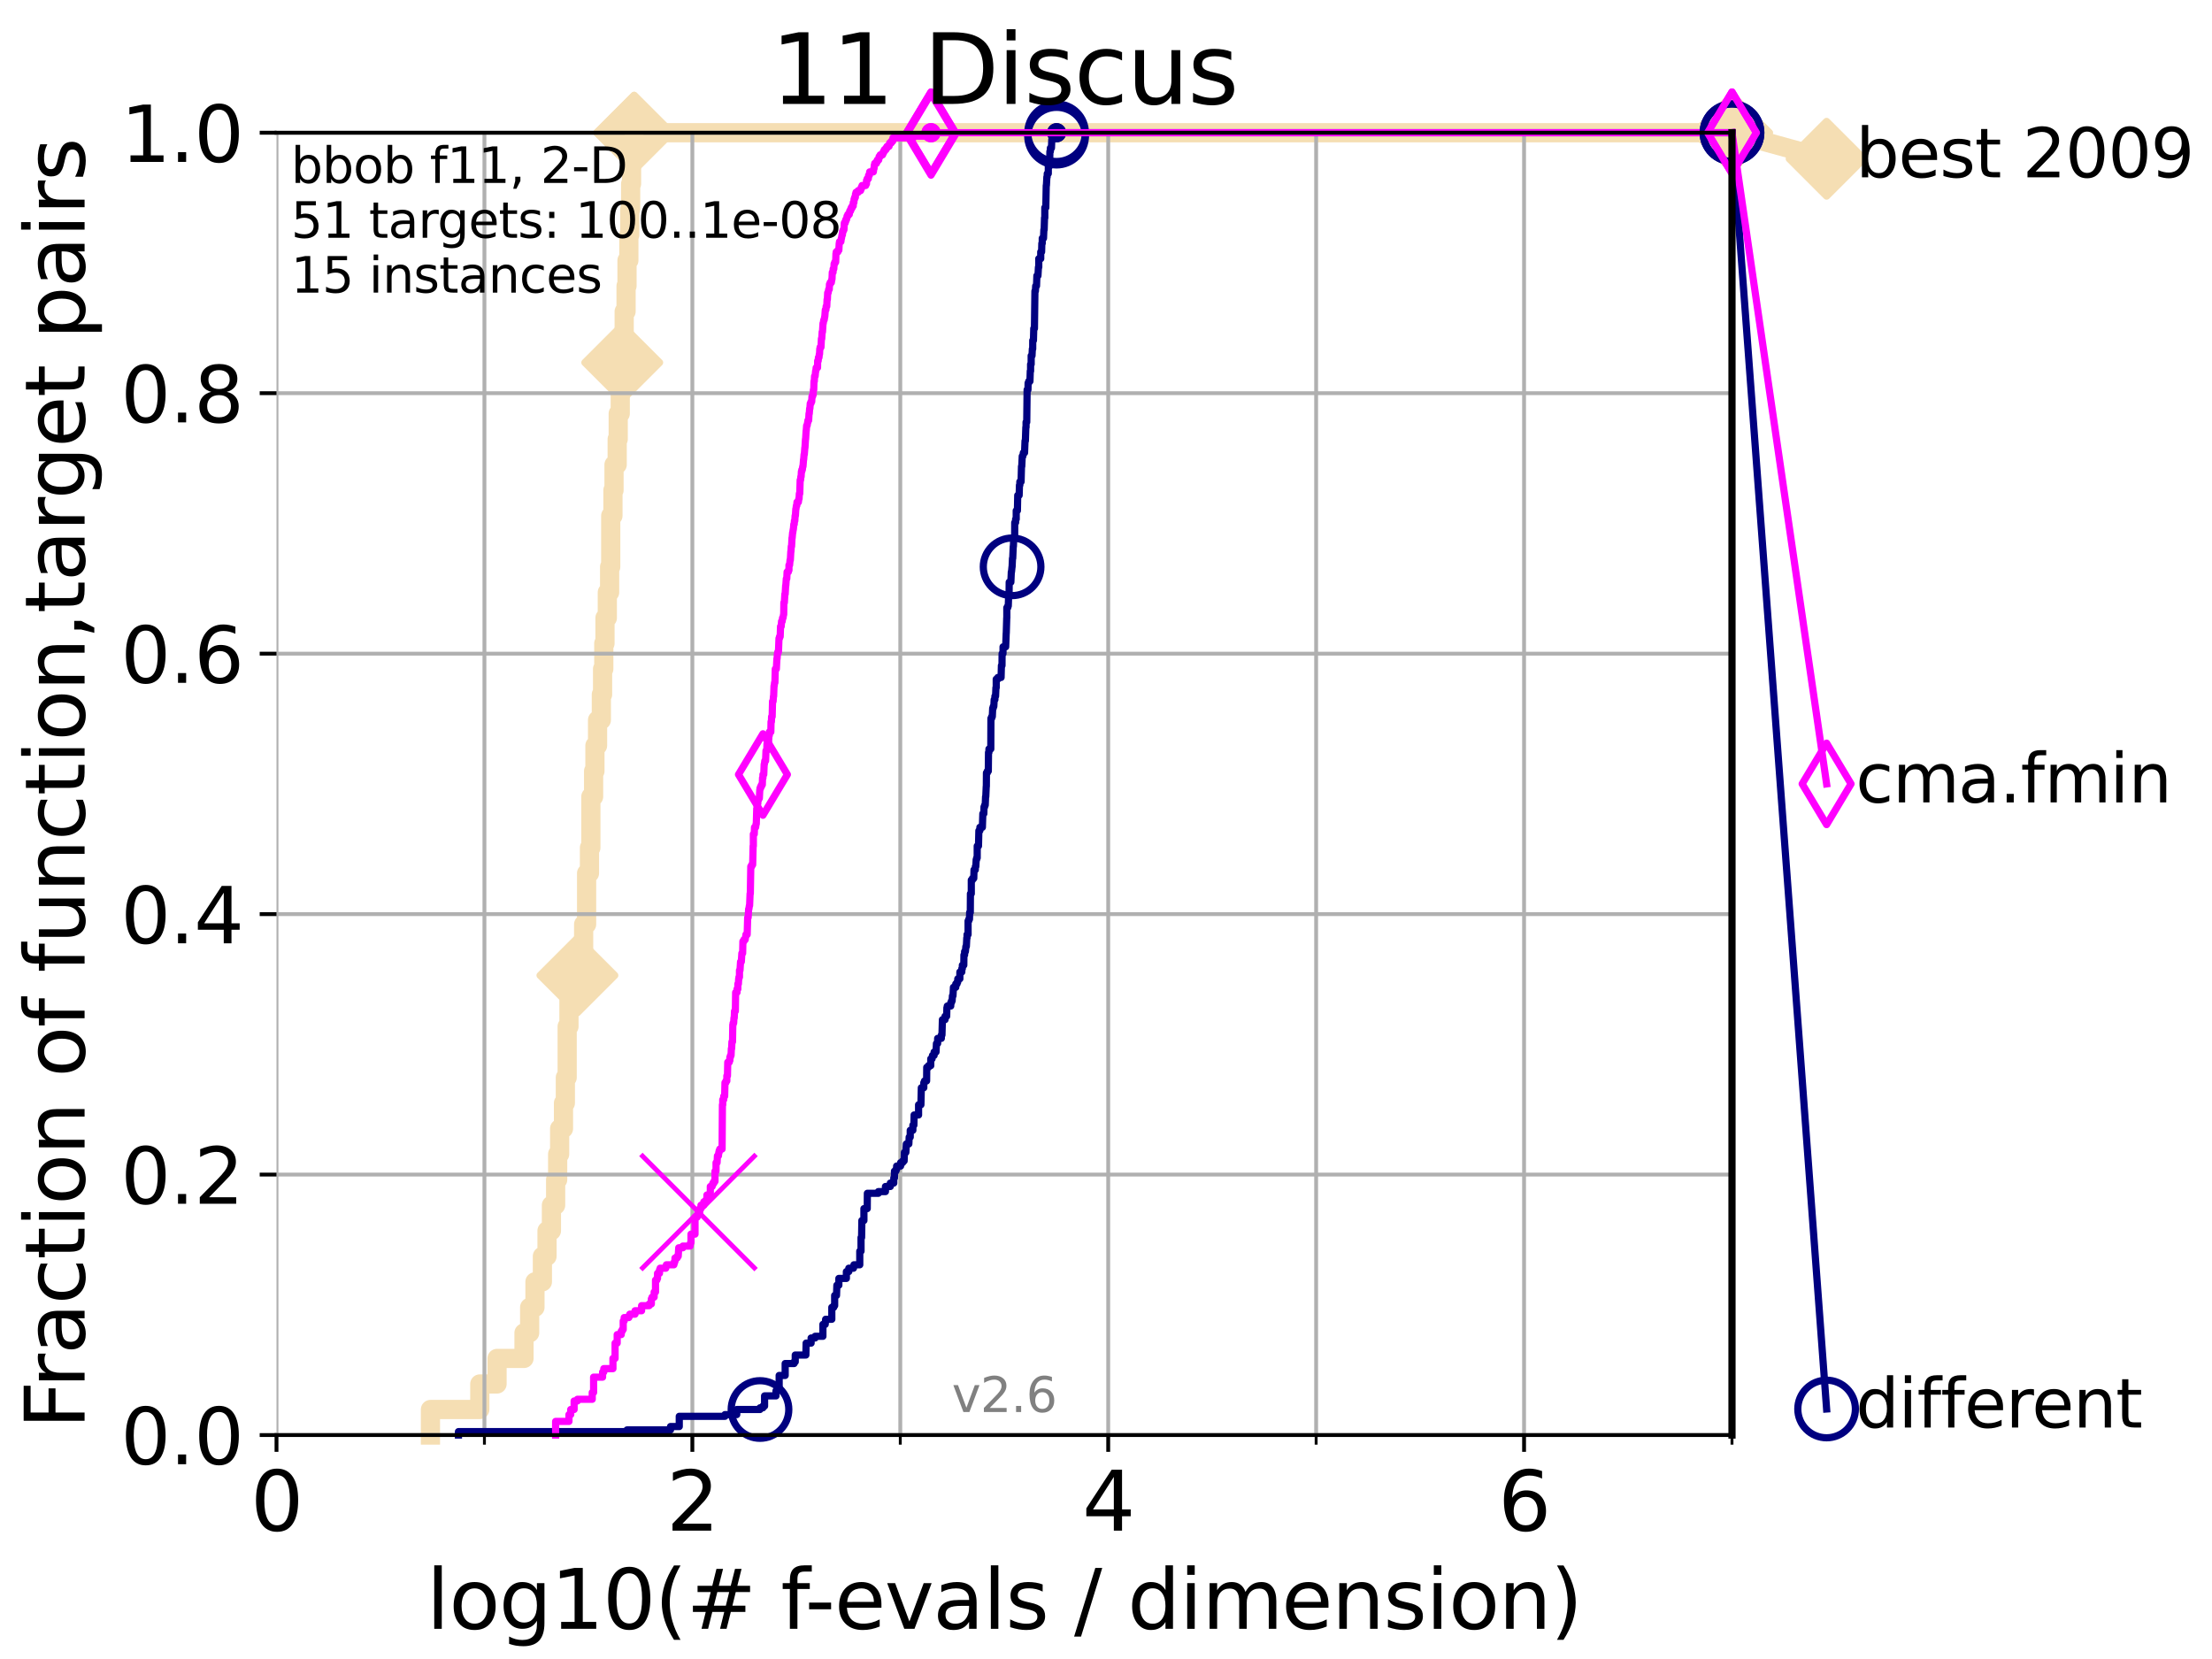 <?xml version="1.0" encoding="utf-8" standalone="no"?>
<!DOCTYPE svg PUBLIC "-//W3C//DTD SVG 1.1//EN"
  "http://www.w3.org/Graphics/SVG/1.1/DTD/svg11.dtd">
<svg height="345.6pt" version="1.1" viewBox="0 0 460.8 345.6" width="460.8pt" xmlns="http://www.w3.org/2000/svg" xmlns:xlink="http://www.w3.org/1999/xlink">
 <defs>
  <style type="text/css">*{stroke-linecap:butt;stroke-linejoin:round;}</style>
 </defs>
 <g id="figure_1">
  <g id="patch_1">
   <path d="M 0 345.6 
L 460.8 345.6 
L 460.8 0 
L 0 0 
z
" style="fill:#ffffff;"/>
  </g>
  <g id="axes_1">
   <g id="patch_2">
    <path d="M 57.6 298.944 
L 360.806 298.944 
L 360.806 27.648 
L 57.6 27.648 
z
" style="fill:#ffffff;"/>
   </g>
   <g id="line2d_1">
    <path d="M 89.669 298.944 
L 89.669 293.624 
L 99.95 293.624 
L 99.95 288.305 
L 103.544 288.305 
L 103.544 282.985 
L 109.159 282.985 
L 109.159 277.666 
L 110.336 277.666 
L 110.336 272.346 
L 111.442 272.346 
L 111.442 267.027 
L 112.989 267.027 
L 112.989 261.707 
L 113.954 261.707 
L 113.954 256.388 
L 114.872 256.388 
L 114.872 251.068 
L 115.747 251.068 
L 115.747 245.749 
L 116.17 245.749 
L 116.17 240.429 
L 116.584 240.429 
L 116.584 235.11 
L 117.384 235.11 
L 117.384 229.79 
L 117.772 229.79 
L 117.772 224.471 
L 118.152 224.471 
L 118.152 213.832 
L 118.525 213.832 
L 118.525 208.512 
L 119.6 208.512 
L 119.6 203.192 
L 120.284 203.192 
L 120.284 197.873 
L 121.582 197.873 
L 121.582 192.553 
L 122.199 192.553 
L 122.199 181.914 
L 122.796 181.914 
L 122.796 176.595 
L 123.088 176.595 
L 123.088 165.956 
L 123.658 165.956 
L 123.658 160.636 
L 123.936 160.636 
L 123.936 155.317 
L 124.482 155.317 
L 124.482 149.997 
L 125.271 149.997 
L 125.271 144.678 
L 125.527 144.678 
L 125.527 139.358 
L 125.779 139.358 
L 125.779 134.039 
L 126.029 134.039 
L 126.029 128.719 
L 126.517 128.719 
L 126.517 123.4 
L 126.994 123.4 
L 126.994 118.08 
L 127.227 118.08 
L 127.227 107.441 
L 127.686 107.441 
L 127.686 102.121 
L 127.911 102.121 
L 127.911 96.802 
L 128.571 96.802 
L 128.571 91.482 
L 128.786 91.482 
L 128.786 86.163 
L 129.209 86.163 
L 129.209 80.843 
L 129.417 80.843 
L 129.417 75.524 
L 129.623 75.524 
L 129.623 70.204 
L 130.027 70.204 
L 130.027 64.885 
L 130.423 64.885 
L 130.423 59.565 
L 130.618 59.565 
L 130.618 54.246 
L 131.002 54.246 
L 131.002 48.926 
L 131.191 48.926 
L 131.191 43.607 
L 131.378 43.607 
L 131.378 38.287 
L 131.564 38.287 
L 131.564 32.968 
L 132.109 32.968 
L 132.109 27.648 
L 360.806 27.648 
" style="fill:none;stroke:#f5deb3;stroke-linecap:square;stroke-width:4;"/>
   </g>
   <g id="line2d_2">
    <defs>
     <path d="M -0 7.778 
L 7.778 0 
L 0 -7.778 
L -7.778 -0 
z
" id="m43b113a733" style="stroke:#f5deb3;stroke-linejoin:miter;stroke-width:1.5;"/>
    </defs>
    <g>
     <use style="fill:#f5deb3;stroke:#f5deb3;stroke-linejoin:miter;stroke-width:1.5;" x="120.284" xlink:href="#m43b113a733" y="203.192"/>
     <use style="fill:#f5deb3;stroke:#f5deb3;stroke-linejoin:miter;stroke-width:1.5;" x="129.623" xlink:href="#m43b113a733" y="75.524"/>
     <use style="fill:#f5deb3;stroke:#f5deb3;stroke-linejoin:miter;stroke-width:1.5;" x="132.109" xlink:href="#m43b113a733" y="27.648"/>
     <use style="fill:#f5deb3;stroke:#f5deb3;stroke-linejoin:miter;stroke-width:1.5;" x="132.109" xlink:href="#m43b113a733" y="27.648"/>
     <use style="fill:#f5deb3;stroke:#f5deb3;stroke-linejoin:miter;stroke-width:1.5;" x="360.806" xlink:href="#m43b113a733" y="27.648"/>
    </g>
   </g>
   <g id="line2d_3">
    <path style="fill:none;stroke:#f5deb3;stroke-linecap:square;stroke-width:4;"/>
    <g/>
   </g>
   <g id="line2d_4">
    <path d="M 360.806 27.648 
L 380.515 33.074 
" style="fill:none;stroke:#f5deb3;stroke-linecap:square;stroke-width:4;"/>
    <g>
     <use style="fill:#f5deb3;stroke:#f5deb3;stroke-linejoin:miter;stroke-width:1.5;" x="360.806" xlink:href="#m43b113a733" y="27.648"/>
     <use style="fill:#f5deb3;stroke:#f5deb3;stroke-linejoin:miter;stroke-width:1.5;" x="380.515" xlink:href="#m43b113a733" y="33.074"/>
    </g>
   </g>
   <g id="matplotlib.axis_1">
    <g id="xtick_1">
     <g id="line2d_5">
      <path clip-path="url(#pad94ef87b3)" d="M 57.6 298.944 
L 57.6 27.648 
" style="fill:none;stroke:#b0b0b0;stroke-linecap:square;stroke-width:0.8;"/>
     </g>
     <g id="line2d_6">
      <defs>
       <path d="M 0 0 
L 0 3.5 
" id="m885eb5b115" style="stroke:#000000;stroke-width:0.8;"/>
      </defs>
      <g>
       <use style="stroke:#000000;stroke-width:0.8;" x="57.6" xlink:href="#m885eb5b115" y="298.944"/>
      </g>
     </g>
     <g id="text_1">
      <!-- 0 -->
      <g transform="translate(52.192 318.861)scale(0.17 -0.17)">
       <defs>
        <path d="M 2034 4250 
Q 1547 4250 1301 3770 
Q 1056 3291 1056 2328 
Q 1056 1369 1301 889 
Q 1547 409 2034 409 
Q 2525 409 2770 889 
Q 3016 1369 3016 2328 
Q 3016 3291 2770 3770 
Q 2525 4250 2034 4250 
z
M 2034 4750 
Q 2819 4750 3233 4129 
Q 3647 3509 3647 2328 
Q 3647 1150 3233 529 
Q 2819 -91 2034 -91 
Q 1250 -91 836 529 
Q 422 1150 422 2328 
Q 422 3509 836 4129 
Q 1250 4750 2034 4750 
z
" id="DejaVuSans-30" transform="scale(0.016)"/>
       </defs>
       <use xlink:href="#DejaVuSans-30"/>
      </g>
     </g>
    </g>
    <g id="xtick_2">
     <g id="line2d_7">
      <path clip-path="url(#pad94ef87b3)" d="M 144.23 298.944 
L 144.23 27.648 
" style="fill:none;stroke:#b0b0b0;stroke-linecap:square;stroke-width:0.8;"/>
     </g>
     <g id="line2d_8">
      <g>
       <use style="stroke:#000000;stroke-width:0.8;" x="144.23" xlink:href="#m885eb5b115" y="298.944"/>
      </g>
     </g>
     <g id="text_2">
      <!-- 2 -->
      <g transform="translate(138.822 318.861)scale(0.17 -0.17)">
       <defs>
        <path d="M 1228 531 
L 3431 531 
L 3431 0 
L 469 0 
L 469 531 
Q 828 903 1448 1529 
Q 2069 2156 2228 2338 
Q 2531 2678 2651 2914 
Q 2772 3150 2772 3378 
Q 2772 3750 2511 3984 
Q 2250 4219 1831 4219 
Q 1534 4219 1204 4116 
Q 875 4013 500 3803 
L 500 4441 
Q 881 4594 1212 4672 
Q 1544 4750 1819 4750 
Q 2544 4750 2975 4387 
Q 3406 4025 3406 3419 
Q 3406 3131 3298 2873 
Q 3191 2616 2906 2266 
Q 2828 2175 2409 1742 
Q 1991 1309 1228 531 
z
" id="DejaVuSans-32" transform="scale(0.016)"/>
       </defs>
       <use xlink:href="#DejaVuSans-32"/>
      </g>
     </g>
    </g>
    <g id="xtick_3">
     <g id="line2d_9">
      <path clip-path="url(#pad94ef87b3)" d="M 230.861 298.944 
L 230.861 27.648 
" style="fill:none;stroke:#b0b0b0;stroke-linecap:square;stroke-width:0.8;"/>
     </g>
     <g id="line2d_10">
      <g>
       <use style="stroke:#000000;stroke-width:0.8;" x="230.861" xlink:href="#m885eb5b115" y="298.944"/>
      </g>
     </g>
     <g id="text_3">
      <!-- 4 -->
      <g transform="translate(225.453 318.861)scale(0.17 -0.17)">
       <defs>
        <path d="M 2419 4116 
L 825 1625 
L 2419 1625 
L 2419 4116 
z
M 2253 4666 
L 3047 4666 
L 3047 1625 
L 3713 1625 
L 3713 1100 
L 3047 1100 
L 3047 0 
L 2419 0 
L 2419 1100 
L 313 1100 
L 313 1709 
L 2253 4666 
z
" id="DejaVuSans-34" transform="scale(0.016)"/>
       </defs>
       <use xlink:href="#DejaVuSans-34"/>
      </g>
     </g>
    </g>
    <g id="xtick_4">
     <g id="line2d_11">
      <path clip-path="url(#pad94ef87b3)" d="M 317.491 298.944 
L 317.491 27.648 
" style="fill:none;stroke:#b0b0b0;stroke-linecap:square;stroke-width:0.8;"/>
     </g>
     <g id="line2d_12">
      <g>
       <use style="stroke:#000000;stroke-width:0.8;" x="317.491" xlink:href="#m885eb5b115" y="298.944"/>
      </g>
     </g>
     <g id="text_4">
      <!-- 6 -->
      <g transform="translate(312.083 318.861)scale(0.17 -0.17)">
       <defs>
        <path d="M 2113 2584 
Q 1688 2584 1439 2293 
Q 1191 2003 1191 1497 
Q 1191 994 1439 701 
Q 1688 409 2113 409 
Q 2538 409 2786 701 
Q 3034 994 3034 1497 
Q 3034 2003 2786 2293 
Q 2538 2584 2113 2584 
z
M 3366 4563 
L 3366 3988 
Q 3128 4100 2886 4159 
Q 2644 4219 2406 4219 
Q 1781 4219 1451 3797 
Q 1122 3375 1075 2522 
Q 1259 2794 1537 2939 
Q 1816 3084 2150 3084 
Q 2853 3084 3261 2657 
Q 3669 2231 3669 1497 
Q 3669 778 3244 343 
Q 2819 -91 2113 -91 
Q 1303 -91 875 529 
Q 447 1150 447 2328 
Q 447 3434 972 4092 
Q 1497 4750 2381 4750 
Q 2619 4750 2861 4703 
Q 3103 4656 3366 4563 
z
" id="DejaVuSans-36" transform="scale(0.016)"/>
       </defs>
       <use xlink:href="#DejaVuSans-36"/>
      </g>
     </g>
    </g>
    <g id="xtick_5">
     <g id="line2d_13">
      <path clip-path="url(#pad94ef87b3)" d="M 100.915 298.944 
L 100.915 27.648 
" style="fill:none;stroke:#b0b0b0;stroke-linecap:square;stroke-width:0.8;"/>
     </g>
     <g id="line2d_14">
      <defs>
       <path d="M 0 0 
L 0 2 
" id="m497af20adf" style="stroke:#000000;stroke-width:0.6;"/>
      </defs>
      <g>
       <use style="stroke:#000000;stroke-width:0.6;" x="100.915" xlink:href="#m497af20adf" y="298.944"/>
      </g>
     </g>
    </g>
    <g id="xtick_6">
     <g id="line2d_15">
      <path clip-path="url(#pad94ef87b3)" d="M 187.546 298.944 
L 187.546 27.648 
" style="fill:none;stroke:#b0b0b0;stroke-linecap:square;stroke-width:0.8;"/>
     </g>
     <g id="line2d_16">
      <g>
       <use style="stroke:#000000;stroke-width:0.6;" x="187.546" xlink:href="#m497af20adf" y="298.944"/>
      </g>
     </g>
    </g>
    <g id="xtick_7">
     <g id="line2d_17">
      <path clip-path="url(#pad94ef87b3)" d="M 274.176 298.944 
L 274.176 27.648 
" style="fill:none;stroke:#b0b0b0;stroke-linecap:square;stroke-width:0.8;"/>
     </g>
     <g id="line2d_18">
      <g>
       <use style="stroke:#000000;stroke-width:0.6;" x="274.176" xlink:href="#m497af20adf" y="298.944"/>
      </g>
     </g>
    </g>
    <g id="xtick_8">
     <g id="line2d_19">
      <path clip-path="url(#pad94ef87b3)" d="M 360.806 298.944 
L 360.806 27.648 
" style="fill:none;stroke:#b0b0b0;stroke-linecap:square;stroke-width:0.8;"/>
     </g>
     <g id="line2d_20">
      <g>
       <use style="stroke:#000000;stroke-width:0.6;" x="360.806" xlink:href="#m497af20adf" y="298.944"/>
      </g>
     </g>
    </g>
    <g id="text_5">
     <!-- log10(# f-evals / dimension) -->
     <g transform="translate(88.823 339.314)scale(0.17 -0.17)">
      <defs>
       <path d="M 603 4863 
L 1178 4863 
L 1178 0 
L 603 0 
L 603 4863 
z
" id="DejaVuSans-6c" transform="scale(0.016)"/>
       <path d="M 1959 3097 
Q 1497 3097 1228 2736 
Q 959 2375 959 1747 
Q 959 1119 1226 758 
Q 1494 397 1959 397 
Q 2419 397 2687 759 
Q 2956 1122 2956 1747 
Q 2956 2369 2687 2733 
Q 2419 3097 1959 3097 
z
M 1959 3584 
Q 2709 3584 3137 3096 
Q 3566 2609 3566 1747 
Q 3566 888 3137 398 
Q 2709 -91 1959 -91 
Q 1206 -91 779 398 
Q 353 888 353 1747 
Q 353 2609 779 3096 
Q 1206 3584 1959 3584 
z
" id="DejaVuSans-6f" transform="scale(0.016)"/>
       <path d="M 2906 1791 
Q 2906 2416 2648 2759 
Q 2391 3103 1925 3103 
Q 1463 3103 1205 2759 
Q 947 2416 947 1791 
Q 947 1169 1205 825 
Q 1463 481 1925 481 
Q 2391 481 2648 825 
Q 2906 1169 2906 1791 
z
M 3481 434 
Q 3481 -459 3084 -895 
Q 2688 -1331 1869 -1331 
Q 1566 -1331 1297 -1286 
Q 1028 -1241 775 -1147 
L 775 -588 
Q 1028 -725 1275 -790 
Q 1522 -856 1778 -856 
Q 2344 -856 2625 -561 
Q 2906 -266 2906 331 
L 2906 616 
Q 2728 306 2450 153 
Q 2172 0 1784 0 
Q 1141 0 747 490 
Q 353 981 353 1791 
Q 353 2603 747 3093 
Q 1141 3584 1784 3584 
Q 2172 3584 2450 3431 
Q 2728 3278 2906 2969 
L 2906 3500 
L 3481 3500 
L 3481 434 
z
" id="DejaVuSans-67" transform="scale(0.016)"/>
       <path d="M 794 531 
L 1825 531 
L 1825 4091 
L 703 3866 
L 703 4441 
L 1819 4666 
L 2450 4666 
L 2450 531 
L 3481 531 
L 3481 0 
L 794 0 
L 794 531 
z
" id="DejaVuSans-31" transform="scale(0.016)"/>
       <path d="M 1984 4856 
Q 1566 4138 1362 3434 
Q 1159 2731 1159 2009 
Q 1159 1288 1364 580 
Q 1569 -128 1984 -844 
L 1484 -844 
Q 1016 -109 783 600 
Q 550 1309 550 2009 
Q 550 2706 781 3412 
Q 1013 4119 1484 4856 
L 1984 4856 
z
" id="DejaVuSans-28" transform="scale(0.016)"/>
       <path d="M 3272 2816 
L 2363 2816 
L 2100 1772 
L 3016 1772 
L 3272 2816 
z
M 2803 4594 
L 2478 3297 
L 3391 3297 
L 3719 4594 
L 4219 4594 
L 3897 3297 
L 4872 3297 
L 4872 2816 
L 3775 2816 
L 3519 1772 
L 4513 1772 
L 4513 1294 
L 3397 1294 
L 3072 0 
L 2572 0 
L 2894 1294 
L 1978 1294 
L 1656 0 
L 1153 0 
L 1478 1294 
L 494 1294 
L 494 1772 
L 1594 1772 
L 1856 2816 
L 850 2816 
L 850 3297 
L 1978 3297 
L 2297 4594 
L 2803 4594 
z
" id="DejaVuSans-23" transform="scale(0.016)"/>
       <path id="DejaVuSans-20" transform="scale(0.016)"/>
       <path d="M 2375 4863 
L 2375 4384 
L 1825 4384 
Q 1516 4384 1395 4259 
Q 1275 4134 1275 3809 
L 1275 3500 
L 2222 3500 
L 2222 3053 
L 1275 3053 
L 1275 0 
L 697 0 
L 697 3053 
L 147 3053 
L 147 3500 
L 697 3500 
L 697 3744 
Q 697 4328 969 4595 
Q 1241 4863 1831 4863 
L 2375 4863 
z
" id="DejaVuSans-66" transform="scale(0.016)"/>
       <path d="M 313 2009 
L 1997 2009 
L 1997 1497 
L 313 1497 
L 313 2009 
z
" id="DejaVuSans-2d" transform="scale(0.016)"/>
       <path d="M 3597 1894 
L 3597 1613 
L 953 1613 
Q 991 1019 1311 708 
Q 1631 397 2203 397 
Q 2534 397 2845 478 
Q 3156 559 3463 722 
L 3463 178 
Q 3153 47 2828 -22 
Q 2503 -91 2169 -91 
Q 1331 -91 842 396 
Q 353 884 353 1716 
Q 353 2575 817 3079 
Q 1281 3584 2069 3584 
Q 2775 3584 3186 3129 
Q 3597 2675 3597 1894 
z
M 3022 2063 
Q 3016 2534 2758 2815 
Q 2500 3097 2075 3097 
Q 1594 3097 1305 2825 
Q 1016 2553 972 2059 
L 3022 2063 
z
" id="DejaVuSans-65" transform="scale(0.016)"/>
       <path d="M 191 3500 
L 800 3500 
L 1894 563 
L 2988 3500 
L 3597 3500 
L 2284 0 
L 1503 0 
L 191 3500 
z
" id="DejaVuSans-76" transform="scale(0.016)"/>
       <path d="M 2194 1759 
Q 1497 1759 1228 1600 
Q 959 1441 959 1056 
Q 959 750 1161 570 
Q 1363 391 1709 391 
Q 2188 391 2477 730 
Q 2766 1069 2766 1631 
L 2766 1759 
L 2194 1759 
z
M 3341 1997 
L 3341 0 
L 2766 0 
L 2766 531 
Q 2569 213 2275 61 
Q 1981 -91 1556 -91 
Q 1019 -91 701 211 
Q 384 513 384 1019 
Q 384 1609 779 1909 
Q 1175 2209 1959 2209 
L 2766 2209 
L 2766 2266 
Q 2766 2663 2505 2880 
Q 2244 3097 1772 3097 
Q 1472 3097 1187 3025 
Q 903 2953 641 2809 
L 641 3341 
Q 956 3463 1253 3523 
Q 1550 3584 1831 3584 
Q 2591 3584 2966 3190 
Q 3341 2797 3341 1997 
z
" id="DejaVuSans-61" transform="scale(0.016)"/>
       <path d="M 2834 3397 
L 2834 2853 
Q 2591 2978 2328 3040 
Q 2066 3103 1784 3103 
Q 1356 3103 1142 2972 
Q 928 2841 928 2578 
Q 928 2378 1081 2264 
Q 1234 2150 1697 2047 
L 1894 2003 
Q 2506 1872 2764 1633 
Q 3022 1394 3022 966 
Q 3022 478 2636 193 
Q 2250 -91 1575 -91 
Q 1294 -91 989 -36 
Q 684 19 347 128 
L 347 722 
Q 666 556 975 473 
Q 1284 391 1588 391 
Q 1994 391 2212 530 
Q 2431 669 2431 922 
Q 2431 1156 2273 1281 
Q 2116 1406 1581 1522 
L 1381 1569 
Q 847 1681 609 1914 
Q 372 2147 372 2553 
Q 372 3047 722 3315 
Q 1072 3584 1716 3584 
Q 2034 3584 2315 3537 
Q 2597 3491 2834 3397 
z
" id="DejaVuSans-73" transform="scale(0.016)"/>
       <path d="M 1625 4666 
L 2156 4666 
L 531 -594 
L 0 -594 
L 1625 4666 
z
" id="DejaVuSans-2f" transform="scale(0.016)"/>
       <path d="M 2906 2969 
L 2906 4863 
L 3481 4863 
L 3481 0 
L 2906 0 
L 2906 525 
Q 2725 213 2448 61 
Q 2172 -91 1784 -91 
Q 1150 -91 751 415 
Q 353 922 353 1747 
Q 353 2572 751 3078 
Q 1150 3584 1784 3584 
Q 2172 3584 2448 3432 
Q 2725 3281 2906 2969 
z
M 947 1747 
Q 947 1113 1208 752 
Q 1469 391 1925 391 
Q 2381 391 2643 752 
Q 2906 1113 2906 1747 
Q 2906 2381 2643 2742 
Q 2381 3103 1925 3103 
Q 1469 3103 1208 2742 
Q 947 2381 947 1747 
z
" id="DejaVuSans-64" transform="scale(0.016)"/>
       <path d="M 603 3500 
L 1178 3500 
L 1178 0 
L 603 0 
L 603 3500 
z
M 603 4863 
L 1178 4863 
L 1178 4134 
L 603 4134 
L 603 4863 
z
" id="DejaVuSans-69" transform="scale(0.016)"/>
       <path d="M 3328 2828 
Q 3544 3216 3844 3400 
Q 4144 3584 4550 3584 
Q 5097 3584 5394 3201 
Q 5691 2819 5691 2113 
L 5691 0 
L 5113 0 
L 5113 2094 
Q 5113 2597 4934 2840 
Q 4756 3084 4391 3084 
Q 3944 3084 3684 2787 
Q 3425 2491 3425 1978 
L 3425 0 
L 2847 0 
L 2847 2094 
Q 2847 2600 2669 2842 
Q 2491 3084 2119 3084 
Q 1678 3084 1418 2786 
Q 1159 2488 1159 1978 
L 1159 0 
L 581 0 
L 581 3500 
L 1159 3500 
L 1159 2956 
Q 1356 3278 1631 3431 
Q 1906 3584 2284 3584 
Q 2666 3584 2933 3390 
Q 3200 3197 3328 2828 
z
" id="DejaVuSans-6d" transform="scale(0.016)"/>
       <path d="M 3513 2113 
L 3513 0 
L 2938 0 
L 2938 2094 
Q 2938 2591 2744 2837 
Q 2550 3084 2163 3084 
Q 1697 3084 1428 2787 
Q 1159 2491 1159 1978 
L 1159 0 
L 581 0 
L 581 3500 
L 1159 3500 
L 1159 2956 
Q 1366 3272 1645 3428 
Q 1925 3584 2291 3584 
Q 2894 3584 3203 3211 
Q 3513 2838 3513 2113 
z
" id="DejaVuSans-6e" transform="scale(0.016)"/>
       <path d="M 513 4856 
L 1013 4856 
Q 1481 4119 1714 3412 
Q 1947 2706 1947 2009 
Q 1947 1309 1714 600 
Q 1481 -109 1013 -844 
L 513 -844 
Q 928 -128 1133 580 
Q 1338 1288 1338 2009 
Q 1338 2731 1133 3434 
Q 928 4138 513 4856 
z
" id="DejaVuSans-29" transform="scale(0.016)"/>
      </defs>
      <use xlink:href="#DejaVuSans-6c"/>
      <use x="27.783" xlink:href="#DejaVuSans-6f"/>
      <use x="88.965" xlink:href="#DejaVuSans-67"/>
      <use x="152.441" xlink:href="#DejaVuSans-31"/>
      <use x="216.064" xlink:href="#DejaVuSans-30"/>
      <use x="279.688" xlink:href="#DejaVuSans-28"/>
      <use x="318.701" xlink:href="#DejaVuSans-23"/>
      <use x="402.49" xlink:href="#DejaVuSans-20"/>
      <use x="434.277" xlink:href="#DejaVuSans-66"/>
      <use x="463.982" xlink:href="#DejaVuSans-2d"/>
      <use x="500.066" xlink:href="#DejaVuSans-65"/>
      <use x="561.59" xlink:href="#DejaVuSans-76"/>
      <use x="620.77" xlink:href="#DejaVuSans-61"/>
      <use x="682.049" xlink:href="#DejaVuSans-6c"/>
      <use x="709.832" xlink:href="#DejaVuSans-73"/>
      <use x="761.932" xlink:href="#DejaVuSans-20"/>
      <use x="793.719" xlink:href="#DejaVuSans-2f"/>
      <use x="827.41" xlink:href="#DejaVuSans-20"/>
      <use x="859.197" xlink:href="#DejaVuSans-64"/>
      <use x="922.674" xlink:href="#DejaVuSans-69"/>
      <use x="950.457" xlink:href="#DejaVuSans-6d"/>
      <use x="1047.869" xlink:href="#DejaVuSans-65"/>
      <use x="1109.393" xlink:href="#DejaVuSans-6e"/>
      <use x="1172.771" xlink:href="#DejaVuSans-73"/>
      <use x="1224.871" xlink:href="#DejaVuSans-69"/>
      <use x="1252.654" xlink:href="#DejaVuSans-6f"/>
      <use x="1313.836" xlink:href="#DejaVuSans-6e"/>
      <use x="1377.215" xlink:href="#DejaVuSans-29"/>
     </g>
    </g>
   </g>
   <g id="matplotlib.axis_2">
    <g id="ytick_1">
     <g id="line2d_21">
      <path clip-path="url(#pad94ef87b3)" d="M 57.6 298.944 
L 360.806 298.944 
" style="fill:none;stroke:#b0b0b0;stroke-linecap:square;stroke-width:0.8;"/>
     </g>
     <g id="line2d_22">
      <defs>
       <path d="M 0 0 
L -3.5 0 
" id="m565c87b4e6" style="stroke:#000000;stroke-width:0.8;"/>
      </defs>
      <g>
       <use style="stroke:#000000;stroke-width:0.8;" x="57.6" xlink:href="#m565c87b4e6" y="298.944"/>
      </g>
     </g>
     <g id="text_6">
      <!-- 0.0 -->
      <g transform="translate(25.155 305.023)scale(0.16 -0.16)">
       <defs>
        <path d="M 684 794 
L 1344 794 
L 1344 0 
L 684 0 
L 684 794 
z
" id="DejaVuSans-2e" transform="scale(0.016)"/>
       </defs>
       <use xlink:href="#DejaVuSans-30"/>
       <use x="63.623" xlink:href="#DejaVuSans-2e"/>
       <use x="95.41" xlink:href="#DejaVuSans-30"/>
      </g>
     </g>
    </g>
    <g id="ytick_2">
     <g id="line2d_23">
      <path clip-path="url(#pad94ef87b3)" d="M 57.6 244.685 
L 360.806 244.685 
" style="fill:none;stroke:#b0b0b0;stroke-linecap:square;stroke-width:0.8;"/>
     </g>
     <g id="line2d_24">
      <g>
       <use style="stroke:#000000;stroke-width:0.8;" x="57.6" xlink:href="#m565c87b4e6" y="244.685"/>
      </g>
     </g>
     <g id="text_7">
      <!-- 0.2 -->
      <g transform="translate(25.155 250.764)scale(0.16 -0.16)">
       <use xlink:href="#DejaVuSans-30"/>
       <use x="63.623" xlink:href="#DejaVuSans-2e"/>
       <use x="95.41" xlink:href="#DejaVuSans-32"/>
      </g>
     </g>
    </g>
    <g id="ytick_3">
     <g id="line2d_25">
      <path clip-path="url(#pad94ef87b3)" d="M 57.6 190.426 
L 360.806 190.426 
" style="fill:none;stroke:#b0b0b0;stroke-linecap:square;stroke-width:0.8;"/>
     </g>
     <g id="line2d_26">
      <g>
       <use style="stroke:#000000;stroke-width:0.8;" x="57.6" xlink:href="#m565c87b4e6" y="190.426"/>
      </g>
     </g>
     <g id="text_8">
      <!-- 0.4 -->
      <g transform="translate(25.155 196.504)scale(0.16 -0.16)">
       <use xlink:href="#DejaVuSans-30"/>
       <use x="63.623" xlink:href="#DejaVuSans-2e"/>
       <use x="95.41" xlink:href="#DejaVuSans-34"/>
      </g>
     </g>
    </g>
    <g id="ytick_4">
     <g id="line2d_27">
      <path clip-path="url(#pad94ef87b3)" d="M 57.6 136.166 
L 360.806 136.166 
" style="fill:none;stroke:#b0b0b0;stroke-linecap:square;stroke-width:0.8;"/>
     </g>
     <g id="line2d_28">
      <g>
       <use style="stroke:#000000;stroke-width:0.8;" x="57.6" xlink:href="#m565c87b4e6" y="136.166"/>
      </g>
     </g>
     <g id="text_9">
      <!-- 0.6 -->
      <g transform="translate(25.155 142.245)scale(0.16 -0.16)">
       <use xlink:href="#DejaVuSans-30"/>
       <use x="63.623" xlink:href="#DejaVuSans-2e"/>
       <use x="95.41" xlink:href="#DejaVuSans-36"/>
      </g>
     </g>
    </g>
    <g id="ytick_5">
     <g id="line2d_29">
      <path clip-path="url(#pad94ef87b3)" d="M 57.6 81.907 
L 360.806 81.907 
" style="fill:none;stroke:#b0b0b0;stroke-linecap:square;stroke-width:0.8;"/>
     </g>
     <g id="line2d_30">
      <g>
       <use style="stroke:#000000;stroke-width:0.8;" x="57.6" xlink:href="#m565c87b4e6" y="81.907"/>
      </g>
     </g>
     <g id="text_10">
      <!-- 0.8 -->
      <g transform="translate(25.155 87.986)scale(0.16 -0.16)">
       <defs>
        <path d="M 2034 2216 
Q 1584 2216 1326 1975 
Q 1069 1734 1069 1313 
Q 1069 891 1326 650 
Q 1584 409 2034 409 
Q 2484 409 2743 651 
Q 3003 894 3003 1313 
Q 3003 1734 2745 1975 
Q 2488 2216 2034 2216 
z
M 1403 2484 
Q 997 2584 770 2862 
Q 544 3141 544 3541 
Q 544 4100 942 4425 
Q 1341 4750 2034 4750 
Q 2731 4750 3128 4425 
Q 3525 4100 3525 3541 
Q 3525 3141 3298 2862 
Q 3072 2584 2669 2484 
Q 3125 2378 3379 2068 
Q 3634 1759 3634 1313 
Q 3634 634 3220 271 
Q 2806 -91 2034 -91 
Q 1263 -91 848 271 
Q 434 634 434 1313 
Q 434 1759 690 2068 
Q 947 2378 1403 2484 
z
M 1172 3481 
Q 1172 3119 1398 2916 
Q 1625 2713 2034 2713 
Q 2441 2713 2670 2916 
Q 2900 3119 2900 3481 
Q 2900 3844 2670 4047 
Q 2441 4250 2034 4250 
Q 1625 4250 1398 4047 
Q 1172 3844 1172 3481 
z
" id="DejaVuSans-38" transform="scale(0.016)"/>
       </defs>
       <use xlink:href="#DejaVuSans-30"/>
       <use x="63.623" xlink:href="#DejaVuSans-2e"/>
       <use x="95.41" xlink:href="#DejaVuSans-38"/>
      </g>
     </g>
    </g>
    <g id="ytick_6">
     <g id="line2d_31">
      <path clip-path="url(#pad94ef87b3)" d="M 57.6 27.648 
L 360.806 27.648 
" style="fill:none;stroke:#b0b0b0;stroke-linecap:square;stroke-width:0.8;"/>
     </g>
     <g id="line2d_32">
      <g>
       <use style="stroke:#000000;stroke-width:0.8;" x="57.6" xlink:href="#m565c87b4e6" y="27.648"/>
      </g>
     </g>
     <g id="text_11">
      <!-- 1.0 -->
      <g transform="translate(25.155 33.727)scale(0.16 -0.16)">
       <use xlink:href="#DejaVuSans-31"/>
       <use x="63.623" xlink:href="#DejaVuSans-2e"/>
       <use x="95.41" xlink:href="#DejaVuSans-30"/>
      </g>
     </g>
    </g>
    <g id="text_12">
     <!-- Fraction of function,target pairs -->
     <g transform="translate(17.62 297.681)rotate(-90)scale(0.17 -0.17)">
      <defs>
       <path d="M 628 4666 
L 3309 4666 
L 3309 4134 
L 1259 4134 
L 1259 2759 
L 3109 2759 
L 3109 2228 
L 1259 2228 
L 1259 0 
L 628 0 
L 628 4666 
z
" id="DejaVuSans-46" transform="scale(0.016)"/>
       <path d="M 2631 2963 
Q 2534 3019 2420 3045 
Q 2306 3072 2169 3072 
Q 1681 3072 1420 2755 
Q 1159 2438 1159 1844 
L 1159 0 
L 581 0 
L 581 3500 
L 1159 3500 
L 1159 2956 
Q 1341 3275 1631 3429 
Q 1922 3584 2338 3584 
Q 2397 3584 2469 3576 
Q 2541 3569 2628 3553 
L 2631 2963 
z
" id="DejaVuSans-72" transform="scale(0.016)"/>
       <path d="M 3122 3366 
L 3122 2828 
Q 2878 2963 2633 3030 
Q 2388 3097 2138 3097 
Q 1578 3097 1268 2742 
Q 959 2388 959 1747 
Q 959 1106 1268 751 
Q 1578 397 2138 397 
Q 2388 397 2633 464 
Q 2878 531 3122 666 
L 3122 134 
Q 2881 22 2623 -34 
Q 2366 -91 2075 -91 
Q 1284 -91 818 406 
Q 353 903 353 1747 
Q 353 2603 823 3093 
Q 1294 3584 2113 3584 
Q 2378 3584 2631 3529 
Q 2884 3475 3122 3366 
z
" id="DejaVuSans-63" transform="scale(0.016)"/>
       <path d="M 1172 4494 
L 1172 3500 
L 2356 3500 
L 2356 3053 
L 1172 3053 
L 1172 1153 
Q 1172 725 1289 603 
Q 1406 481 1766 481 
L 2356 481 
L 2356 0 
L 1766 0 
Q 1100 0 847 248 
Q 594 497 594 1153 
L 594 3053 
L 172 3053 
L 172 3500 
L 594 3500 
L 594 4494 
L 1172 4494 
z
" id="DejaVuSans-74" transform="scale(0.016)"/>
       <path d="M 544 1381 
L 544 3500 
L 1119 3500 
L 1119 1403 
Q 1119 906 1312 657 
Q 1506 409 1894 409 
Q 2359 409 2629 706 
Q 2900 1003 2900 1516 
L 2900 3500 
L 3475 3500 
L 3475 0 
L 2900 0 
L 2900 538 
Q 2691 219 2414 64 
Q 2138 -91 1772 -91 
Q 1169 -91 856 284 
Q 544 659 544 1381 
z
M 1991 3584 
L 1991 3584 
z
" id="DejaVuSans-75" transform="scale(0.016)"/>
       <path d="M 750 794 
L 1409 794 
L 1409 256 
L 897 -744 
L 494 -744 
L 750 256 
L 750 794 
z
" id="DejaVuSans-2c" transform="scale(0.016)"/>
       <path d="M 1159 525 
L 1159 -1331 
L 581 -1331 
L 581 3500 
L 1159 3500 
L 1159 2969 
Q 1341 3281 1617 3432 
Q 1894 3584 2278 3584 
Q 2916 3584 3314 3078 
Q 3713 2572 3713 1747 
Q 3713 922 3314 415 
Q 2916 -91 2278 -91 
Q 1894 -91 1617 61 
Q 1341 213 1159 525 
z
M 3116 1747 
Q 3116 2381 2855 2742 
Q 2594 3103 2138 3103 
Q 1681 3103 1420 2742 
Q 1159 2381 1159 1747 
Q 1159 1113 1420 752 
Q 1681 391 2138 391 
Q 2594 391 2855 752 
Q 3116 1113 3116 1747 
z
" id="DejaVuSans-70" transform="scale(0.016)"/>
      </defs>
      <use xlink:href="#DejaVuSans-46"/>
      <use x="50.27" xlink:href="#DejaVuSans-72"/>
      <use x="91.383" xlink:href="#DejaVuSans-61"/>
      <use x="152.662" xlink:href="#DejaVuSans-63"/>
      <use x="207.643" xlink:href="#DejaVuSans-74"/>
      <use x="246.852" xlink:href="#DejaVuSans-69"/>
      <use x="274.635" xlink:href="#DejaVuSans-6f"/>
      <use x="335.816" xlink:href="#DejaVuSans-6e"/>
      <use x="399.195" xlink:href="#DejaVuSans-20"/>
      <use x="430.982" xlink:href="#DejaVuSans-6f"/>
      <use x="492.164" xlink:href="#DejaVuSans-66"/>
      <use x="527.369" xlink:href="#DejaVuSans-20"/>
      <use x="559.156" xlink:href="#DejaVuSans-66"/>
      <use x="594.361" xlink:href="#DejaVuSans-75"/>
      <use x="657.74" xlink:href="#DejaVuSans-6e"/>
      <use x="721.119" xlink:href="#DejaVuSans-63"/>
      <use x="776.1" xlink:href="#DejaVuSans-74"/>
      <use x="815.309" xlink:href="#DejaVuSans-69"/>
      <use x="843.092" xlink:href="#DejaVuSans-6f"/>
      <use x="904.273" xlink:href="#DejaVuSans-6e"/>
      <use x="967.652" xlink:href="#DejaVuSans-2c"/>
      <use x="999.439" xlink:href="#DejaVuSans-74"/>
      <use x="1038.648" xlink:href="#DejaVuSans-61"/>
      <use x="1099.928" xlink:href="#DejaVuSans-72"/>
      <use x="1139.291" xlink:href="#DejaVuSans-67"/>
      <use x="1202.768" xlink:href="#DejaVuSans-65"/>
      <use x="1264.291" xlink:href="#DejaVuSans-74"/>
      <use x="1303.5" xlink:href="#DejaVuSans-20"/>
      <use x="1335.287" xlink:href="#DejaVuSans-70"/>
      <use x="1398.764" xlink:href="#DejaVuSans-61"/>
      <use x="1460.043" xlink:href="#DejaVuSans-69"/>
      <use x="1487.826" xlink:href="#DejaVuSans-72"/>
      <use x="1528.939" xlink:href="#DejaVuSans-73"/>
     </g>
    </g>
   </g>
   <g id="line2d_33">
    <defs>
     <path d="M 0 1.5 
C 0.398 1.5 0.779 1.342 1.061 1.061 
C 1.342 0.779 1.5 0.398 1.5 0 
C 1.5 -0.398 1.342 -0.779 1.061 -1.061 
C 0.779 -1.342 0.398 -1.5 0 -1.5 
C -0.398 -1.5 -0.779 -1.342 -1.061 -1.061 
C -1.342 -0.779 -1.5 -0.398 -1.5 0 
C -1.5 0.398 -1.342 0.779 -1.061 1.061 
C -0.779 1.342 -0.398 1.5 0 1.5 
z
" id="m4db400a0f2" style="stroke:#f5deb3;"/>
    </defs>
    <g>
     <use style="fill:#f5deb3;stroke:#f5deb3;" x="132.109" xlink:href="#m4db400a0f2" y="27.648"/>
     <use style="fill:#f5deb3;stroke:#f5deb3;" x="132.109" xlink:href="#m4db400a0f2" y="27.648"/>
    </g>
   </g>
   <g id="line2d_34">
    <defs>
     <path d="M 0 1.5 
C 0.398 1.5 0.779 1.342 1.061 1.061 
C 1.342 0.779 1.5 0.398 1.5 0 
C 1.5 -0.398 1.342 -0.779 1.061 -1.061 
C 0.779 -1.342 0.398 -1.5 0 -1.5 
C -0.398 -1.5 -0.779 -1.342 -1.061 -1.061 
C -1.342 -0.779 -1.5 -0.398 -1.5 0 
C -1.5 0.398 -1.342 0.779 -1.061 1.061 
C -0.779 1.342 -0.398 1.5 0 1.5 
z
" id="m745800358e" style="stroke:#000080;"/>
    </defs>
    <g>
     <use style="fill:#000080;stroke:#000080;" x="220.106" xlink:href="#m745800358e" y="27.648"/>
     <use style="fill:#000080;stroke:#000080;" x="220.106" xlink:href="#m745800358e" y="27.648"/>
    </g>
   </g>
   <g id="line2d_35">
    <path d="M 95.503 298.944 
L 95.503 298.235 
L 130.618 298.235 
L 130.618 297.88 
L 139.677 297.88 
L 139.677 297.171 
L 141.502 297.171 
L 141.502 295.043 
L 151.024 295.043 
L 151.024 294.688 
L 153.479 294.688 
L 153.479 293.624 
L 158.321 293.624 
L 158.321 293.27 
L 158.934 293.27 
L 158.934 292.915 
L 159.275 292.915 
L 159.275 290.787 
L 161.654 290.787 
L 161.654 289.723 
L 161.95 289.723 
L 161.95 289.369 
L 162.313 289.369 
L 162.313 286.532 
L 163.566 286.532 
L 163.566 284.049 
L 165.423 284.049 
L 165.423 283.695 
L 165.665 283.695 
L 165.665 282.276 
L 167.877 282.276 
L 167.931 279.794 
L 168.969 279.794 
L 168.969 278.73 
L 169.808 278.73 
L 169.808 278.375 
L 171.427 278.375 
L 171.427 275.893 
L 171.908 275.893 
L 171.994 274.829 
L 173.282 274.829 
L 173.282 272.346 
L 173.68 272.346 
L 173.68 271.992 
L 173.875 271.992 
L 173.875 269.864 
L 174.26 269.864 
L 174.336 267.736 
L 174.749 267.736 
L 174.749 266.318 
L 176.316 266.318 
L 176.316 264.899 
L 176.822 264.899 
L 176.822 264.19 
L 177.795 264.19 
L 177.889 263.48 
L 179.106 263.48 
L 179.106 260.643 
L 179.369 260.643 
L 179.369 257.806 
L 179.485 257.806 
L 179.543 254.26 
L 179.97 254.26 
L 179.97 251.778 
L 180.66 251.778 
L 180.688 248.586 
L 182.98 248.586 
L 182.98 248.231 
L 184.455 248.231 
L 184.455 247.167 
L 185.469 247.167 
L 185.469 246.458 
L 186.191 246.458 
L 186.191 245.394 
L 186.332 245.394 
L 186.332 243.976 
L 186.63 243.976 
L 186.63 243.621 
L 186.787 243.621 
L 186.787 242.912 
L 187.611 242.912 
L 187.611 242.202 
L 188.038 242.202 
L 188.038 241.848 
L 188.347 241.848 
L 188.401 240.075 
L 188.704 240.075 
L 188.81 238.301 
L 189.33 238.301 
L 189.398 236.883 
L 189.619 236.883 
L 189.619 235.464 
L 190.167 235.464 
L 190.167 234.4 
L 190.378 234.4 
L 190.427 232.273 
L 191.356 232.273 
L 191.356 230.145 
L 191.841 230.145 
L 191.93 226.598 
L 192.445 226.598 
L 192.445 225.534 
L 192.589 225.534 
L 192.589 225.18 
L 193.03 225.18 
L 193.058 222.343 
L 193.42 222.343 
L 193.42 221.988 
L 193.895 221.988 
L 193.895 220.57 
L 194.162 220.57 
L 194.254 219.86 
L 194.594 219.86 
L 194.594 219.151 
L 194.99 219.151 
L 195.079 217.378 
L 195.329 217.378 
L 195.329 216.314 
L 196.097 216.314 
L 196.097 215.605 
L 196.228 215.605 
L 196.322 212.413 
L 196.869 212.413 
L 196.869 211.704 
L 197.209 211.704 
L 197.254 209.931 
L 197.333 209.931 
L 197.333 209.576 
L 198.057 209.576 
L 198.057 208.867 
L 198.207 208.867 
L 198.207 208.512 
L 198.345 208.512 
L 198.408 207.448 
L 198.524 207.448 
L 198.618 205.675 
L 199.103 205.675 
L 199.103 204.966 
L 199.366 204.966 
L 199.366 204.611 
L 199.506 204.611 
L 199.526 203.902 
L 199.958 203.902 
L 199.958 202.483 
L 200.362 202.483 
L 200.362 201.774 
L 200.476 201.774 
L 200.476 201.065 
L 200.777 201.065 
L 200.805 198.937 
L 200.943 198.937 
L 200.943 198.228 
L 201.109 198.228 
L 201.209 197.164 
L 201.309 197.164 
L 201.399 195.39 
L 201.453 195.39 
L 201.453 194.681 
L 201.668 194.681 
L 201.668 191.844 
L 201.809 191.844 
L 201.809 191.49 
L 201.958 191.49 
L 201.993 190.071 
L 202.132 190.071 
L 202.158 186.17 
L 202.339 186.17 
L 202.339 183.333 
L 202.578 183.333 
L 202.578 182.978 
L 202.855 182.978 
L 202.905 181.205 
L 203.169 181.205 
L 203.193 180.496 
L 203.283 180.496 
L 203.357 179.077 
L 203.446 179.077 
L 203.446 178.723 
L 203.566 178.723 
L 203.574 176.24 
L 203.837 176.24 
L 203.916 173.048 
L 204.128 173.048 
L 204.128 172.339 
L 204.65 172.339 
L 204.741 169.502 
L 204.951 169.502 
L 204.988 168.084 
L 205.114 168.084 
L 205.114 167.729 
L 205.24 167.729 
L 205.313 165.956 
L 205.357 165.956 
L 205.451 163.828 
L 205.473 163.828 
L 205.495 160.991 
L 205.682 160.991 
L 205.682 160.636 
L 205.882 160.636 
L 205.925 156.735 
L 206.016 156.735 
L 206.016 156.026 
L 206.4 156.026 
L 206.428 149.643 
L 206.579 149.643 
L 206.579 149.288 
L 206.715 149.288 
L 206.796 147.515 
L 206.911 147.515 
L 206.911 147.16 
L 207.032 147.16 
L 207.105 145.742 
L 207.257 145.742 
L 207.257 145.032 
L 207.395 145.032 
L 207.467 143.259 
L 207.532 143.259 
L 207.532 141.486 
L 207.867 141.486 
L 207.867 141.131 
L 208.545 141.131 
L 208.612 138.649 
L 208.735 138.649 
L 208.753 136.166 
L 208.941 136.166 
L 208.953 134.748 
L 209.5 134.748 
L 209.611 131.911 
L 209.622 131.911 
L 209.721 128.719 
L 209.738 128.719 
L 209.738 126.591 
L 209.928 126.591 
L 209.928 126.237 
L 210.042 126.237 
L 210.144 123.4 
L 210.212 123.4 
L 210.235 121.272 
L 210.581 121.272 
L 210.674 119.144 
L 210.713 119.144 
L 210.822 118.08 
L 210.839 118.08 
L 210.92 116.307 
L 210.969 116.307 
L 211.077 113.824 
L 211.109 113.824 
L 211.179 112.051 
L 211.371 112.051 
L 211.387 108.859 
L 211.566 108.859 
L 211.566 108.15 
L 211.697 108.15 
L 211.697 106.377 
L 211.945 106.377 
L 212.012 103.185 
L 212.307 103.185 
L 212.372 101.058 
L 212.452 101.058 
L 212.452 100.348 
L 212.711 100.348 
L 212.795 97.157 
L 212.849 97.157 
L 212.951 95.029 
L 213.087 95.029 
L 213.179 94.319 
L 213.433 94.319 
L 213.532 91.837 
L 213.607 91.837 
L 213.701 89 
L 213.748 89 
L 213.748 87.936 
L 213.888 87.936 
L 213.966 81.198 
L 214.146 81.198 
L 214.173 79.779 
L 214.305 79.779 
L 214.305 79.425 
L 214.557 79.425 
L 214.624 77.297 
L 214.691 77.297 
L 214.691 75.878 
L 214.811 75.878 
L 214.811 74.105 
L 214.987 74.105 
L 215.056 72.687 
L 215.13 72.687 
L 215.139 70.914 
L 215.286 70.914 
L 215.35 68.431 
L 215.492 68.431 
L 215.593 60.629 
L 215.695 60.629 
L 215.754 59.565 
L 215.925 59.565 
L 216 57.437 
L 216.226 57.437 
L 216.325 55.664 
L 216.394 55.664 
L 216.394 53.891 
L 216.803 53.891 
L 216.803 52.472 
L 216.985 52.472 
L 217.032 50.699 
L 217.118 50.699 
L 217.118 49.635 
L 217.382 49.635 
L 217.455 47.862 
L 217.516 47.862 
L 217.593 45.38 
L 217.65 45.38 
L 217.653 43.252 
L 217.861 43.252 
L 217.951 38.642 
L 217.985 38.642 
L 218.081 36.869 
L 218.137 36.869 
L 218.166 36.159 
L 218.379 36.159 
L 218.383 34.741 
L 218.561 34.741 
L 218.561 33.322 
L 218.673 33.322 
L 218.713 31.549 
L 218.813 31.549 
L 218.813 30.84 
L 219.036 30.84 
L 219.11 29.067 
L 219.278 29.067 
L 219.278 28.712 
L 219.925 28.712 
L 219.925 28.357 
L 220.106 28.357 
L 220.106 27.648 
L 360.806 27.648 
L 360.806 27.648 
" style="fill:none;stroke:#000080;stroke-linecap:square;stroke-width:1.5;"/>
   </g>
   <g id="line2d_36">
    <defs>
     <path d="M 0 6 
C 1.591 6 3.117 5.368 4.243 4.243 
C 5.368 3.117 6 1.591 6 0 
C 6 -1.591 5.368 -3.117 4.243 -4.243 
C 3.117 -5.368 1.591 -6 0 -6 
C -1.591 -6 -3.117 -5.368 -4.243 -4.243 
C -5.368 -3.117 -6 -1.591 -6 0 
C -6 1.591 -5.368 3.117 -4.243 4.243 
C -3.117 5.368 -1.591 6 0 6 
z
" id="m0ca83f150c" style="stroke:#000080;stroke-width:1.5;"/>
    </defs>
    <g>
     <use style="fill-opacity:0;stroke:#000080;stroke-width:1.5;" x="158.321" xlink:href="#m0ca83f150c" y="293.624"/>
     <use style="fill-opacity:0;stroke:#000080;stroke-width:1.5;" x="210.839" xlink:href="#m0ca83f150c" y="118.08"/>
     <use style="fill-opacity:0;stroke:#000080;stroke-width:1.5;" x="220.106" xlink:href="#m0ca83f150c" y="28.357"/>
     <use style="fill-opacity:0;stroke:#000080;stroke-width:1.5;" x="220.106" xlink:href="#m0ca83f150c" y="27.648"/>
     <use style="fill-opacity:0;stroke:#000080;stroke-width:1.5;" x="360.806" xlink:href="#m0ca83f150c" y="27.648"/>
    </g>
   </g>
   <g id="line2d_37">
    <path style="fill:none;stroke:#000080;stroke-linecap:square;stroke-width:1.5;"/>
    <g/>
   </g>
   <g id="line2d_38">
    <defs>
     <path d="M 0 1.5 
C 0.398 1.5 0.779 1.342 1.061 1.061 
C 1.342 0.779 1.5 0.398 1.5 0 
C 1.5 -0.398 1.342 -0.779 1.061 -1.061 
C 0.779 -1.342 0.398 -1.5 0 -1.5 
C -0.398 -1.5 -0.779 -1.342 -1.061 -1.061 
C -1.342 -0.779 -1.5 -0.398 -1.5 0 
C -1.5 0.398 -1.342 0.779 -1.061 1.061 
C -0.779 1.342 -0.398 1.5 0 1.5 
z
" id="m19cbbe9d56" style="stroke:#ff00ff;"/>
    </defs>
    <g>
     <use style="fill:#ff00ff;stroke:#ff00ff;" x="193.949" xlink:href="#m19cbbe9d56" y="27.648"/>
     <use style="fill:#ff00ff;stroke:#ff00ff;" x="193.949" xlink:href="#m19cbbe9d56" y="27.648"/>
    </g>
   </g>
   <g id="line2d_39">
    <path d="M 115.747 298.944 
L 115.747 296.107 
L 118.525 296.107 
L 118.525 294.688 
L 118.89 294.688 
L 118.89 293.624 
L 119.6 293.624 
L 119.6 291.851 
L 120.284 291.851 
L 120.284 291.497 
L 123.375 291.497 
L 123.375 290.078 
L 123.658 290.078 
L 123.658 286.886 
L 125.527 286.886 
L 125.527 285.822 
L 125.779 285.822 
L 125.779 285.113 
L 127.686 285.113 
L 127.686 282.985 
L 128.134 282.985 
L 128.134 279.794 
L 128.571 279.794 
L 128.571 278.021 
L 129.417 278.021 
L 129.417 277.311 
L 129.623 277.311 
L 129.623 276.957 
L 129.826 276.957 
L 129.826 275.183 
L 130.027 275.183 
L 130.027 274.474 
L 131.002 274.474 
L 131.002 274.12 
L 131.191 274.12 
L 131.191 273.765 
L 132.287 273.765 
L 132.287 273.056 
L 133.656 273.056 
L 133.656 271.992 
L 135.238 271.992 
L 135.238 271.637 
L 135.688 271.637 
L 135.688 270.573 
L 135.835 270.573 
L 135.835 270.219 
L 136.271 270.219 
L 136.271 269.155 
L 136.556 269.155 
L 136.556 266.672 
L 136.837 266.672 
L 136.837 266.318 
L 136.975 266.318 
L 136.975 265.254 
L 137.386 265.254 
L 137.386 264.544 
L 137.521 264.544 
L 137.521 264.19 
L 138.693 264.19 
L 138.693 263.835 
L 138.819 263.835 
L 138.819 263.48 
L 140.382 263.48 
L 140.382 263.126 
L 140.497 263.126 
L 140.497 262.771 
L 140.612 262.771 
L 140.612 262.062 
L 141.062 262.062 
L 141.062 261.707 
L 141.283 261.707 
L 141.393 259.934 
L 142.248 259.934 
L 142.248 259.579 
L 143.754 259.579 
L 143.85 258.87 
L 143.946 258.87 
L 143.946 257.097 
L 144.786 257.097 
L 144.786 253.551 
L 145.238 253.551 
L 145.238 253.196 
L 145.415 253.196 
L 145.415 252.487 
L 145.765 252.487 
L 145.765 251.778 
L 146.023 251.778 
L 146.023 251.068 
L 146.613 251.068 
L 146.613 250.359 
L 147.022 250.359 
L 147.022 250.004 
L 147.264 250.004 
L 147.264 248.94 
L 147.816 248.94 
L 147.816 248.586 
L 147.971 248.586 
L 147.971 247.167 
L 148.353 247.167 
L 148.353 246.813 
L 148.503 246.813 
L 148.503 246.458 
L 148.727 246.458 
L 148.727 246.103 
L 148.948 246.103 
L 148.948 243.976 
L 149.166 243.976 
L 149.166 242.202 
L 149.382 242.202 
L 149.453 240.784 
L 149.666 240.784 
L 149.736 240.075 
L 149.806 240.075 
L 149.806 239.72 
L 149.945 239.72 
L 149.945 239.365 
L 150.425 239.365 
L 150.493 230.145 
L 150.56 230.145 
L 150.56 229.081 
L 150.76 229.081 
L 150.76 228.372 
L 150.959 228.372 
L 151.024 225.534 
L 151.22 225.534 
L 151.22 225.18 
L 151.414 225.18 
L 151.414 224.116 
L 151.542 224.116 
L 151.605 221.279 
L 151.92 221.279 
L 151.92 220.924 
L 152.045 220.924 
L 152.045 220.215 
L 152.169 220.215 
L 152.169 219.86 
L 152.292 219.86 
L 152.353 218.442 
L 152.414 218.442 
L 152.475 217.023 
L 152.596 217.023 
L 152.656 213.477 
L 152.716 213.477 
L 152.716 213.122 
L 152.835 213.122 
L 152.895 212.058 
L 152.954 212.058 
L 153.013 210.64 
L 153.189 210.64 
L 153.247 206.739 
L 153.536 206.739 
L 153.536 206.03 
L 153.708 206.03 
L 153.708 204.966 
L 153.821 204.966 
L 153.877 203.902 
L 153.934 203.902 
L 153.934 203.547 
L 154.046 203.547 
L 154.046 202.129 
L 154.157 202.129 
L 154.268 200.355 
L 154.432 200.355 
L 154.541 198.582 
L 154.704 198.582 
L 154.758 196.1 
L 154.971 196.1 
L 154.971 195.745 
L 155.235 195.745 
L 155.34 195.036 
L 155.392 195.036 
L 155.392 194.681 
L 155.65 194.681 
L 155.752 191.135 
L 155.854 191.135 
L 155.955 189.362 
L 156.005 189.362 
L 156.106 188.652 
L 156.156 188.652 
L 156.255 186.17 
L 156.305 186.17 
L 156.403 180.496 
L 156.599 180.496 
L 156.599 180.141 
L 156.793 180.141 
L 156.89 176.24 
L 156.937 176.24 
L 156.937 173.758 
L 157.128 173.758 
L 157.175 172.339 
L 157.41 172.339 
L 157.503 171.63 
L 157.55 171.63 
L 157.642 168.438 
L 157.688 168.438 
L 157.78 167.374 
L 157.871 167.374 
L 157.871 166.665 
L 158.007 166.665 
L 158.007 166.31 
L 158.187 166.31 
L 158.277 164.537 
L 158.321 164.537 
L 158.321 164.183 
L 158.454 164.183 
L 158.454 163.828 
L 158.63 163.828 
L 158.63 163.473 
L 158.804 163.473 
L 158.848 162.055 
L 158.934 162.055 
L 158.934 161.346 
L 159.105 161.346 
L 159.19 159.218 
L 159.233 159.218 
L 159.317 158.508 
L 159.485 158.508 
L 159.569 156.381 
L 159.734 156.381 
L 159.776 154.962 
L 159.858 154.962 
L 159.858 154.607 
L 160.102 154.607 
L 160.183 153.189 
L 160.263 153.189 
L 160.263 152.48 
L 160.581 152.48 
L 160.621 150.352 
L 160.699 150.352 
L 160.738 149.288 
L 160.855 149.288 
L 160.933 146.096 
L 161.049 146.096 
L 161.126 145.032 
L 161.164 145.032 
L 161.24 142.904 
L 161.278 142.904 
L 161.354 142.195 
L 161.43 142.195 
L 161.505 139.358 
L 161.729 139.358 
L 161.84 137.23 
L 161.877 137.23 
L 161.95 136.166 
L 162.023 136.166 
L 162.023 135.812 
L 162.169 135.812 
L 162.277 132.975 
L 162.385 132.975 
L 162.385 132.62 
L 162.528 132.62 
L 162.599 130.492 
L 162.74 130.492 
L 162.81 129.428 
L 162.95 129.428 
L 163.019 128.719 
L 163.123 128.719 
L 163.226 128.01 
L 163.26 128.01 
L 163.294 125.527 
L 163.397 125.527 
L 163.498 123.754 
L 163.566 123.754 
L 163.666 121.981 
L 163.7 121.981 
L 163.8 120.562 
L 163.899 120.562 
L 163.965 119.144 
L 164.227 119.144 
L 164.227 118.789 
L 164.356 118.789 
L 164.356 117.725 
L 164.485 117.725 
L 164.581 116.661 
L 164.644 116.661 
L 164.74 114.888 
L 164.771 114.888 
L 164.834 113.824 
L 164.897 113.824 
L 164.991 112.051 
L 165.022 112.051 
L 165.115 110.987 
L 165.146 110.987 
L 165.239 110.278 
L 165.27 110.278 
L 165.362 109.214 
L 165.453 109.214 
L 165.483 108.505 
L 165.574 108.505 
L 165.635 107.441 
L 165.695 107.441 
L 165.785 106.022 
L 165.815 106.022 
L 165.904 105.313 
L 165.993 105.313 
L 166.023 104.604 
L 166.316 104.604 
L 166.403 103.895 
L 166.461 103.895 
L 166.518 102.831 
L 166.604 102.831 
L 166.69 99.994 
L 166.775 99.994 
L 166.832 99.284 
L 166.888 99.284 
L 166.945 98.22 
L 167.029 98.22 
L 167.029 97.866 
L 167.141 97.866 
L 167.224 97.157 
L 167.279 97.157 
L 167.389 95.738 
L 167.417 95.738 
L 167.499 94.674 
L 167.553 94.674 
L 167.662 93.256 
L 167.689 93.256 
L 167.797 91.482 
L 167.824 91.482 
L 167.931 89.709 
L 167.957 89.709 
L 168.037 88.645 
L 168.143 88.645 
L 168.248 87.936 
L 168.301 87.936 
L 168.301 87.581 
L 168.457 87.581 
L 168.535 86.163 
L 168.586 86.163 
L 168.663 85.099 
L 168.715 85.099 
L 168.791 84.035 
L 168.944 84.035 
L 168.944 83.68 
L 169.095 83.68 
L 169.145 82.616 
L 169.269 82.616 
L 169.269 82.262 
L 169.393 82.262 
L 169.443 81.198 
L 169.516 81.198 
L 169.565 79.425 
L 169.639 79.425 
L 169.687 78.361 
L 169.808 78.361 
L 169.905 77.297 
L 169.953 77.297 
L 170.024 76.588 
L 170.309 76.588 
L 170.332 75.169 
L 170.449 75.169 
L 170.496 74.46 
L 170.612 74.46 
L 170.681 73.751 
L 170.727 73.751 
L 170.773 72.687 
L 170.842 72.687 
L 170.842 72.332 
L 171.024 72.332 
L 171.114 70.559 
L 171.182 70.559 
L 171.271 69.14 
L 171.338 69.14 
L 171.449 67.367 
L 171.493 67.367 
L 171.603 66.658 
L 171.691 66.658 
L 171.8 65.949 
L 171.822 65.949 
L 171.93 64.53 
L 172.059 64.53 
L 172.102 63.821 
L 172.23 63.821 
L 172.293 62.402 
L 172.356 62.402 
L 172.42 60.984 
L 172.524 60.984 
L 172.629 60.274 
L 172.753 60.274 
L 172.794 59.211 
L 172.938 59.211 
L 172.938 58.856 
L 173.182 58.856 
L 173.282 58.147 
L 173.322 58.147 
L 173.382 56.728 
L 173.542 56.728 
L 173.561 56.019 
L 173.699 56.019 
L 173.758 54.955 
L 173.895 54.955 
L 173.895 54.6 
L 174.088 54.6 
L 174.146 52.827 
L 174.203 52.827 
L 174.203 52.472 
L 174.544 52.472 
L 174.544 52.118 
L 174.749 52.118 
L 174.824 50.699 
L 174.879 50.699 
L 174.879 50.345 
L 175.172 50.345 
L 175.262 49.635 
L 175.298 49.635 
L 175.406 48.926 
L 175.496 48.926 
L 175.514 48.217 
L 175.656 48.217 
L 175.656 47.862 
L 175.814 47.862 
L 175.884 46.444 
L 176.076 46.444 
L 176.076 46.089 
L 176.196 46.089 
L 176.196 45.734 
L 176.351 45.734 
L 176.453 45.025 
L 176.622 45.025 
L 176.622 44.67 
L 176.922 44.67 
L 177.004 43.961 
L 177.185 43.961 
L 177.185 43.607 
L 177.331 43.607 
L 177.331 43.252 
L 177.54 43.252 
L 177.54 42.897 
L 177.747 42.897 
L 177.747 42.188 
L 177.889 42.188 
L 177.92 41.479 
L 178.03 41.479 
L 178.03 41.124 
L 178.185 41.124 
L 178.216 40.415 
L 178.324 40.415 
L 178.324 40.06 
L 178.779 40.06 
L 178.779 39.706 
L 179.282 39.706 
L 179.282 39.351 
L 179.427 39.351 
L 179.427 38.996 
L 179.586 38.996 
L 179.586 38.642 
L 180.346 38.642 
L 180.346 38.287 
L 180.511 38.287 
L 180.511 37.578 
L 180.647 37.578 
L 180.647 37.223 
L 180.89 37.223 
L 180.943 36.514 
L 181.103 36.514 
L 181.169 35.805 
L 181.932 35.805 
L 182.021 35.095 
L 182.084 35.095 
L 182.134 34.386 
L 182.221 34.386 
L 182.221 34.031 
L 182.58 34.031 
L 182.58 33.677 
L 182.763 33.677 
L 182.763 33.322 
L 183.052 33.322 
L 183.135 32.613 
L 183.36 32.613 
L 183.36 32.258 
L 183.858 32.258 
L 183.858 31.904 
L 184.029 31.904 
L 184.029 31.549 
L 184.221 31.549 
L 184.221 31.194 
L 184.544 31.194 
L 184.544 30.84 
L 184.785 30.84 
L 184.785 30.485 
L 185.205 30.485 
L 185.205 30.13 
L 185.332 30.13 
L 185.332 29.776 
L 185.668 29.776 
L 185.668 29.421 
L 185.967 29.421 
L 186.018 28.712 
L 190.273 28.712 
L 190.273 28.357 
L 192.625 28.357 
L 192.625 28.003 
L 193.949 28.003 
L 193.949 27.648 
L 360.806 27.648 
L 360.806 27.648 
" style="fill:none;stroke:#ff00ff;stroke-linecap:square;stroke-width:1.5;"/>
   </g>
   <g id="line2d_40">
    <defs>
     <path d="M -0 8.485 
L 5.091 0 
L 0 -8.485 
L -5.091 -0 
z
" id="mc6ae6240ea" style="stroke:#ff00ff;stroke-linejoin:miter;stroke-width:1.5;"/>
    </defs>
    <g>
     <use style="fill-opacity:0;stroke:#ff00ff;stroke-linejoin:miter;stroke-width:1.5;" x="158.934" xlink:href="#mc6ae6240ea" y="161.346"/>
     <use style="fill-opacity:0;stroke:#ff00ff;stroke-linejoin:miter;stroke-width:1.5;" x="193.949" xlink:href="#mc6ae6240ea" y="28.003"/>
     <use style="fill-opacity:0;stroke:#ff00ff;stroke-linejoin:miter;stroke-width:1.5;" x="193.949" xlink:href="#mc6ae6240ea" y="27.648"/>
     <use style="fill-opacity:0;stroke:#ff00ff;stroke-linejoin:miter;stroke-width:1.5;" x="193.949" xlink:href="#mc6ae6240ea" y="27.648"/>
     <use style="fill-opacity:0;stroke:#ff00ff;stroke-linejoin:miter;stroke-width:1.5;" x="360.806" xlink:href="#mc6ae6240ea" y="27.648"/>
    </g>
   </g>
   <g id="line2d_41">
    <path style="fill:none;stroke:#ff00ff;stroke-linecap:square;stroke-width:1.5;"/>
    <g/>
   </g>
   <g id="line2d_42">
    <path clip-path="url(#pad94ef87b3)" d="M 145.503 252.487 
" style="fill:none;stroke:#ff00ff;stroke-linecap:square;stroke-width:1.5;"/>
    <defs>
     <path d="M -12 12 
L 12 -12 
M -12 -12 
L 12 12 
" id="m63ff8ffeb6" style="stroke:#ff00ff;"/>
    </defs>
    <g clip-path="url(#pad94ef87b3)">
     <use style="fill:#ff00ff;stroke:#ff00ff;" x="145.503" xlink:href="#m63ff8ffeb6" y="252.487"/>
    </g>
   </g>
   <g id="line2d_43">
    <path d="M 360.806 27.648 
L 380.515 293.518 
" style="fill:none;stroke:#000080;stroke-linecap:square;stroke-width:1.5;"/>
    <g>
     <use style="fill-opacity:0;stroke:#000080;stroke-width:1.5;" x="360.806" xlink:href="#m0ca83f150c" y="27.648"/>
     <use style="fill-opacity:0;stroke:#000080;stroke-width:1.5;" x="380.515" xlink:href="#m0ca83f150c" y="293.518"/>
    </g>
   </g>
   <g id="line2d_44">
    <path d="M 360.806 27.648 
L 380.515 163.296 
" style="fill:none;stroke:#ff00ff;stroke-linecap:square;stroke-width:1.5;"/>
    <g>
     <use style="fill-opacity:0;stroke:#ff00ff;stroke-linejoin:miter;stroke-width:1.5;" x="360.806" xlink:href="#mc6ae6240ea" y="27.648"/>
     <use style="fill-opacity:0;stroke:#ff00ff;stroke-linejoin:miter;stroke-width:1.5;" x="380.515" xlink:href="#mc6ae6240ea" y="163.296"/>
    </g>
   </g>
   <g id="line2d_45">
    <path d="M 360.806 298.944 
L 360.806 27.648 
" style="fill:none;stroke:#000000;stroke-linecap:square;stroke-width:1.5;"/>
   </g>
   <g id="patch_3">
    <path d="M 57.6 298.944 
L 360.806 298.944 
" style="fill:none;stroke:#000000;stroke-linecap:square;stroke-linejoin:miter;stroke-width:0.8;"/>
   </g>
   <g id="patch_4">
    <path d="M 57.6 27.648 
L 360.806 27.648 
" style="fill:none;stroke:#000000;stroke-linecap:square;stroke-linejoin:miter;stroke-width:0.8;"/>
   </g>
   <g id="text_13">
    <!-- different -->
    <g transform="translate(386.579 297.381)scale(0.14 -0.14)">
     <use xlink:href="#DejaVuSans-64"/>
     <use x="63.477" xlink:href="#DejaVuSans-69"/>
     <use x="91.26" xlink:href="#DejaVuSans-66"/>
     <use x="126.465" xlink:href="#DejaVuSans-66"/>
     <use x="161.67" xlink:href="#DejaVuSans-65"/>
     <use x="223.193" xlink:href="#DejaVuSans-72"/>
     <use x="262.057" xlink:href="#DejaVuSans-65"/>
     <use x="323.58" xlink:href="#DejaVuSans-6e"/>
     <use x="386.959" xlink:href="#DejaVuSans-74"/>
    </g>
   </g>
   <g id="text_14">
    <!-- cma.fmin  -->
    <g transform="translate(386.579 167.159)scale(0.14 -0.14)">
     <use xlink:href="#DejaVuSans-63"/>
     <use x="54.98" xlink:href="#DejaVuSans-6d"/>
     <use x="152.393" xlink:href="#DejaVuSans-61"/>
     <use x="213.672" xlink:href="#DejaVuSans-2e"/>
     <use x="245.459" xlink:href="#DejaVuSans-66"/>
     <use x="280.664" xlink:href="#DejaVuSans-6d"/>
     <use x="378.076" xlink:href="#DejaVuSans-69"/>
     <use x="405.859" xlink:href="#DejaVuSans-6e"/>
     <use x="469.238" xlink:href="#DejaVuSans-20"/>
    </g>
   </g>
   <g id="text_15">
    <!-- best 2009 -->
    <g transform="translate(386.579 36.937)scale(0.14 -0.14)">
     <defs>
      <path d="M 3116 1747 
Q 3116 2381 2855 2742 
Q 2594 3103 2138 3103 
Q 1681 3103 1420 2742 
Q 1159 2381 1159 1747 
Q 1159 1113 1420 752 
Q 1681 391 2138 391 
Q 2594 391 2855 752 
Q 3116 1113 3116 1747 
z
M 1159 2969 
Q 1341 3281 1617 3432 
Q 1894 3584 2278 3584 
Q 2916 3584 3314 3078 
Q 3713 2572 3713 1747 
Q 3713 922 3314 415 
Q 2916 -91 2278 -91 
Q 1894 -91 1617 61 
Q 1341 213 1159 525 
L 1159 0 
L 581 0 
L 581 4863 
L 1159 4863 
L 1159 2969 
z
" id="DejaVuSans-62" transform="scale(0.016)"/>
      <path d="M 703 97 
L 703 672 
Q 941 559 1184 500 
Q 1428 441 1663 441 
Q 2288 441 2617 861 
Q 2947 1281 2994 2138 
Q 2813 1869 2534 1725 
Q 2256 1581 1919 1581 
Q 1219 1581 811 2004 
Q 403 2428 403 3163 
Q 403 3881 828 4315 
Q 1253 4750 1959 4750 
Q 2769 4750 3195 4129 
Q 3622 3509 3622 2328 
Q 3622 1225 3098 567 
Q 2575 -91 1691 -91 
Q 1453 -91 1209 -44 
Q 966 3 703 97 
z
M 1959 2075 
Q 2384 2075 2632 2365 
Q 2881 2656 2881 3163 
Q 2881 3666 2632 3958 
Q 2384 4250 1959 4250 
Q 1534 4250 1286 3958 
Q 1038 3666 1038 3163 
Q 1038 2656 1286 2365 
Q 1534 2075 1959 2075 
z
" id="DejaVuSans-39" transform="scale(0.016)"/>
     </defs>
     <use xlink:href="#DejaVuSans-62"/>
     <use x="63.477" xlink:href="#DejaVuSans-65"/>
     <use x="125" xlink:href="#DejaVuSans-73"/>
     <use x="177.1" xlink:href="#DejaVuSans-74"/>
     <use x="216.309" xlink:href="#DejaVuSans-20"/>
     <use x="248.096" xlink:href="#DejaVuSans-32"/>
     <use x="311.719" xlink:href="#DejaVuSans-30"/>
     <use x="375.342" xlink:href="#DejaVuSans-30"/>
     <use x="438.965" xlink:href="#DejaVuSans-39"/>
    </g>
   </g>
   <g id="text_16">
    <!-- bbob f11, 2-D -->
    <g transform="translate(60.632 38.111)scale(0.102 -0.102)">
     <defs>
      <path d="M 1259 4147 
L 1259 519 
L 2022 519 
Q 2988 519 3436 956 
Q 3884 1394 3884 2338 
Q 3884 3275 3436 3711 
Q 2988 4147 2022 4147 
L 1259 4147 
z
M 628 4666 
L 1925 4666 
Q 3281 4666 3915 4102 
Q 4550 3538 4550 2338 
Q 4550 1131 3912 565 
Q 3275 0 1925 0 
L 628 0 
L 628 4666 
z
" id="DejaVuSans-44" transform="scale(0.016)"/>
     </defs>
     <use xlink:href="#DejaVuSans-62"/>
     <use x="63.477" xlink:href="#DejaVuSans-62"/>
     <use x="126.953" xlink:href="#DejaVuSans-6f"/>
     <use x="188.135" xlink:href="#DejaVuSans-62"/>
     <use x="251.611" xlink:href="#DejaVuSans-20"/>
     <use x="283.398" xlink:href="#DejaVuSans-66"/>
     <use x="318.604" xlink:href="#DejaVuSans-31"/>
     <use x="382.227" xlink:href="#DejaVuSans-31"/>
     <use x="445.85" xlink:href="#DejaVuSans-2c"/>
     <use x="477.637" xlink:href="#DejaVuSans-20"/>
     <use x="509.424" xlink:href="#DejaVuSans-32"/>
     <use x="573.047" xlink:href="#DejaVuSans-2d"/>
     <use x="609.131" xlink:href="#DejaVuSans-44"/>
    </g>
    <!-- 51 targets: 100..1e-08 -->
    <g transform="translate(60.632 49.533)scale(0.102 -0.102)">
     <defs>
      <path d="M 691 4666 
L 3169 4666 
L 3169 4134 
L 1269 4134 
L 1269 2991 
Q 1406 3038 1543 3061 
Q 1681 3084 1819 3084 
Q 2600 3084 3056 2656 
Q 3513 2228 3513 1497 
Q 3513 744 3044 326 
Q 2575 -91 1722 -91 
Q 1428 -91 1123 -41 
Q 819 9 494 109 
L 494 744 
Q 775 591 1075 516 
Q 1375 441 1709 441 
Q 2250 441 2565 725 
Q 2881 1009 2881 1497 
Q 2881 1984 2565 2268 
Q 2250 2553 1709 2553 
Q 1456 2553 1204 2497 
Q 953 2441 691 2322 
L 691 4666 
z
" id="DejaVuSans-35" transform="scale(0.016)"/>
      <path d="M 750 794 
L 1409 794 
L 1409 0 
L 750 0 
L 750 794 
z
M 750 3309 
L 1409 3309 
L 1409 2516 
L 750 2516 
L 750 3309 
z
" id="DejaVuSans-3a" transform="scale(0.016)"/>
     </defs>
     <use xlink:href="#DejaVuSans-35"/>
     <use x="63.623" xlink:href="#DejaVuSans-31"/>
     <use x="127.246" xlink:href="#DejaVuSans-20"/>
     <use x="159.033" xlink:href="#DejaVuSans-74"/>
     <use x="198.242" xlink:href="#DejaVuSans-61"/>
     <use x="259.521" xlink:href="#DejaVuSans-72"/>
     <use x="298.885" xlink:href="#DejaVuSans-67"/>
     <use x="362.361" xlink:href="#DejaVuSans-65"/>
     <use x="423.885" xlink:href="#DejaVuSans-74"/>
     <use x="463.094" xlink:href="#DejaVuSans-73"/>
     <use x="515.193" xlink:href="#DejaVuSans-3a"/>
     <use x="548.885" xlink:href="#DejaVuSans-20"/>
     <use x="580.672" xlink:href="#DejaVuSans-31"/>
     <use x="644.295" xlink:href="#DejaVuSans-30"/>
     <use x="707.918" xlink:href="#DejaVuSans-30"/>
     <use x="771.541" xlink:href="#DejaVuSans-2e"/>
     <use x="803.328" xlink:href="#DejaVuSans-2e"/>
     <use x="835.115" xlink:href="#DejaVuSans-31"/>
     <use x="898.738" xlink:href="#DejaVuSans-65"/>
     <use x="960.262" xlink:href="#DejaVuSans-2d"/>
     <use x="996.346" xlink:href="#DejaVuSans-30"/>
     <use x="1059.969" xlink:href="#DejaVuSans-38"/>
    </g>
    <!-- 15 instances -->
    <g transform="translate(60.632 60.955)scale(0.102 -0.102)">
     <use xlink:href="#DejaVuSans-31"/>
     <use x="63.623" xlink:href="#DejaVuSans-35"/>
     <use x="127.246" xlink:href="#DejaVuSans-20"/>
     <use x="159.033" xlink:href="#DejaVuSans-69"/>
     <use x="186.816" xlink:href="#DejaVuSans-6e"/>
     <use x="250.195" xlink:href="#DejaVuSans-73"/>
     <use x="302.295" xlink:href="#DejaVuSans-74"/>
     <use x="341.504" xlink:href="#DejaVuSans-61"/>
     <use x="402.783" xlink:href="#DejaVuSans-6e"/>
     <use x="466.162" xlink:href="#DejaVuSans-63"/>
     <use x="521.143" xlink:href="#DejaVuSans-65"/>
     <use x="582.666" xlink:href="#DejaVuSans-73"/>
    </g>
   </g>
   <g id="text_17">
    <!-- v2.6 -->
    <g style="fill:#808080;" transform="translate(198.292 294.151)scale(0.1 -0.1)">
     <use xlink:href="#DejaVuSans-76"/>
     <use x="59.18" xlink:href="#DejaVuSans-32"/>
     <use x="122.803" xlink:href="#DejaVuSans-2e"/>
     <use x="154.59" xlink:href="#DejaVuSans-36"/>
    </g>
   </g>
   <g id="text_18">
    <!-- 11 Discus -->
    <g transform="translate(160.567 21.648)scale(0.2 -0.2)">
     <use xlink:href="#DejaVuSans-31"/>
     <use x="63.623" xlink:href="#DejaVuSans-31"/>
     <use x="127.246" xlink:href="#DejaVuSans-20"/>
     <use x="159.033" xlink:href="#DejaVuSans-44"/>
     <use x="236.035" xlink:href="#DejaVuSans-69"/>
     <use x="263.818" xlink:href="#DejaVuSans-73"/>
     <use x="315.918" xlink:href="#DejaVuSans-63"/>
     <use x="370.898" xlink:href="#DejaVuSans-75"/>
     <use x="434.277" xlink:href="#DejaVuSans-73"/>
    </g>
   </g>
  </g>
 </g>
 <defs>
  <clipPath id="pad94ef87b3">
   <rect height="271.296" width="303.206" x="57.6" y="27.648"/>
  </clipPath>
 </defs>
</svg>
